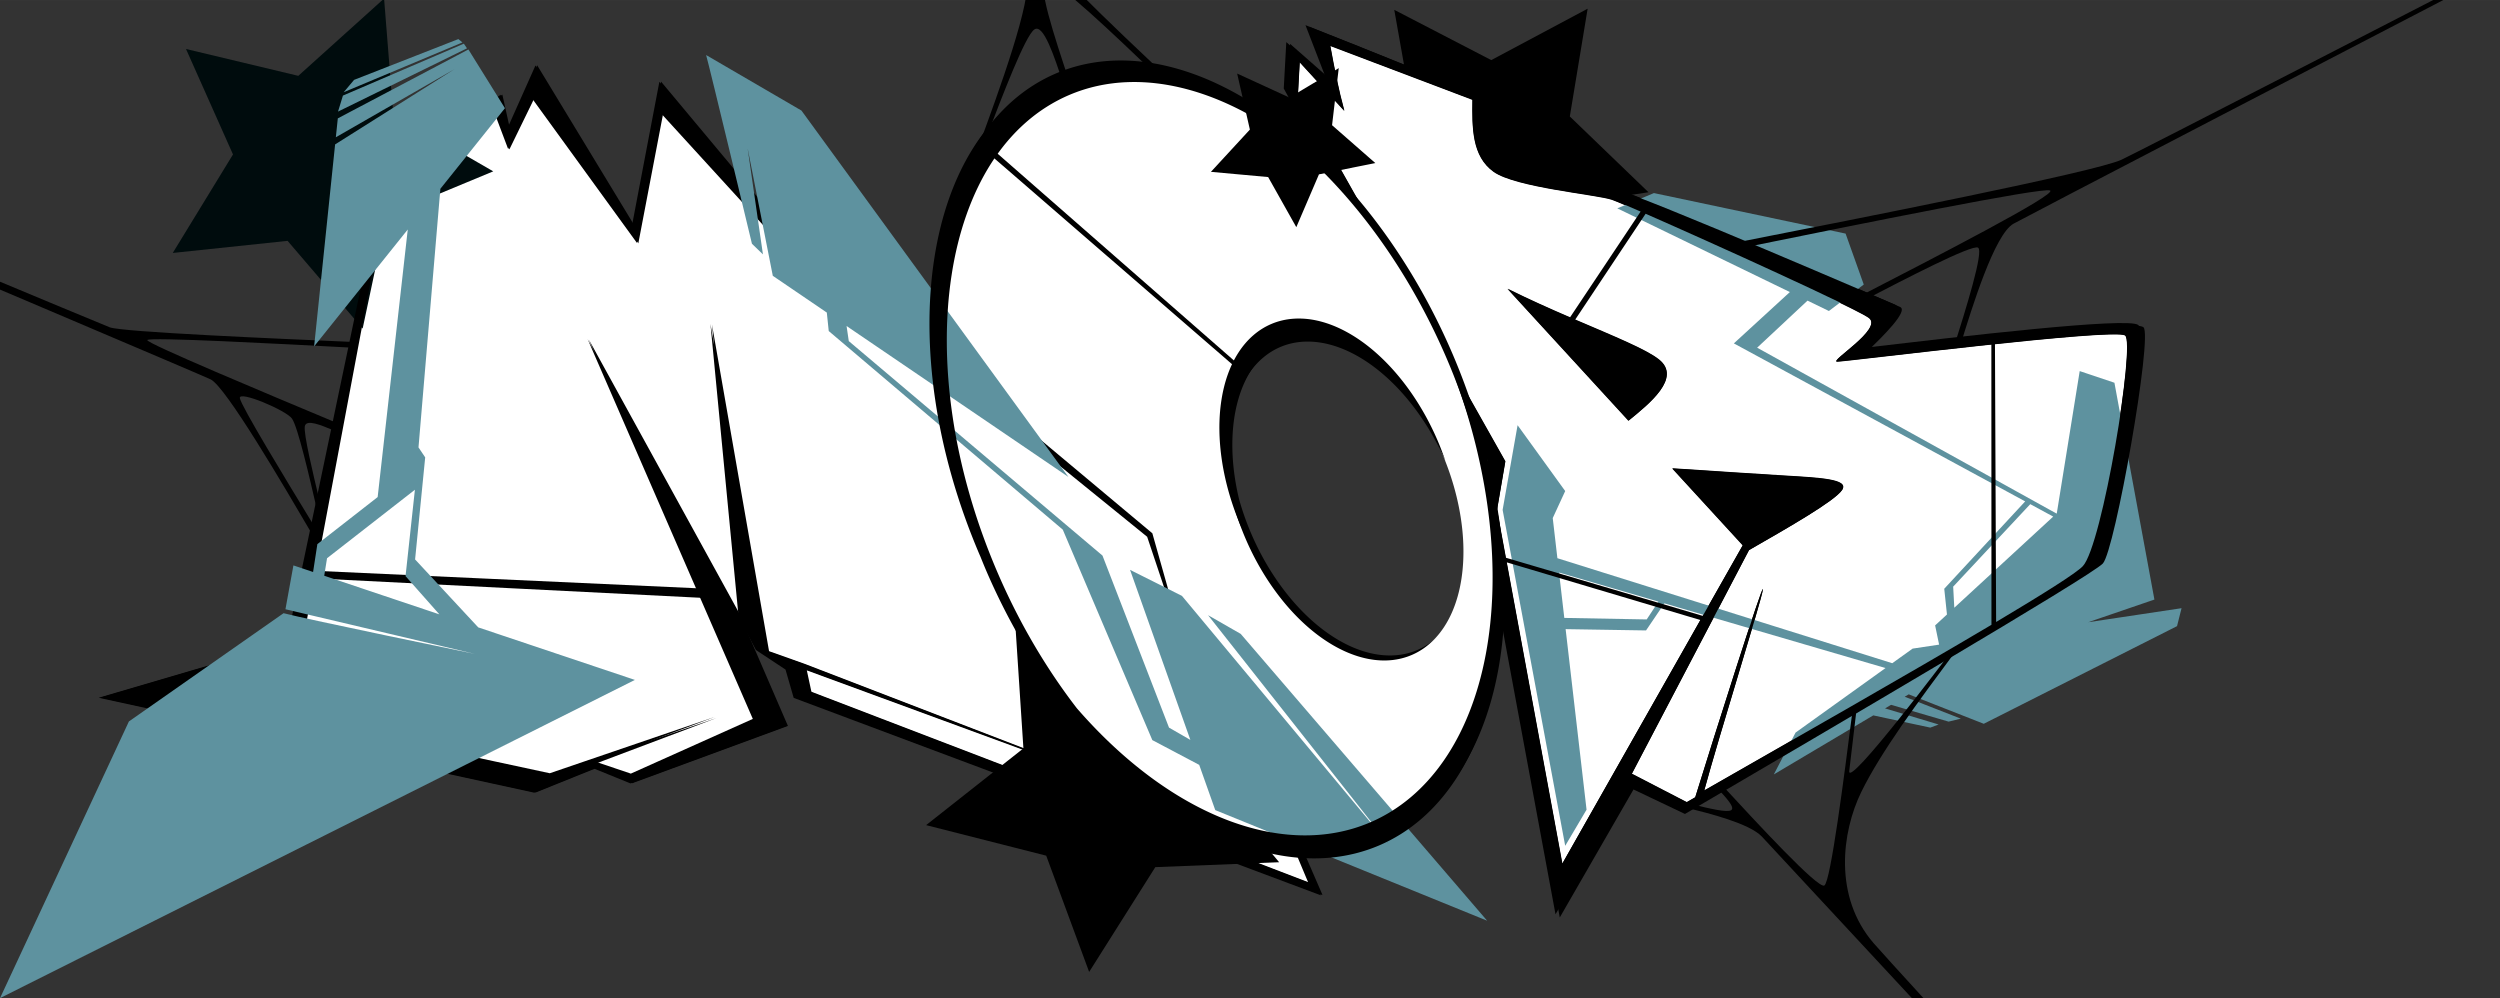 <?xml version="1.0" encoding="UTF-8"?>
<!-- Created with Inkscape (http://www.inkscape.org/) -->
<svg width="1400.2" height="559.03" version="1.1" viewBox="0 0 370.48 147.91" xmlns="http://www.w3.org/2000/svg">
 <rect x="0" y="0" width="370.48" height="147.91" fill="#333333" stroke="none"/>
 <g id="letter_b_star" transform="translate(0 -.854)" type="layer">
  <path transform="matrix(.396 -.044 .044 .396 46.765 -36.066)" d="m388.11 140.03 33.791 22.563 37.743-15.045-11.017 39.109 25.972 31.247-40.599 1.608-21.692 34.356-14.075-38.116-39.378-10.014 31.901-25.164z"/>
 </g>
 <g id="letter_b_shadow" type="layer">
  <path d="m193.46 3.722 2.926 7.582-5.768-5.068-0.376 6.877 30.18 55.105-1.192 6.4 11.284 60.872 10.909-18.94 7.611 3.625c21.096-12.357 60.044-35.171 61.831-37.058 1.788-1.887 7.418-33.725 6.011-34.955-1.407-1.23-26.471 1.715-40.662 3.383 1.989-1.94 5.968-5.818 4.644-6.39-1.324-0.572-37.488-16.194-42.27-17.466-2.636-0.701-6.299-0.855-9.797-1.363-0.126-0.019-0.247-0.037-0.372-0.055-2.712-0.416-5.3-1.065-7.196-2.377-4.419-3.057-2.259-9.121-2.894-9.85-0.635-0.729-16.268-6.917-24.869-10.322z"/>
 </g>
 <g id="letter_b" transform="translate(-58.194 -25.782)" type="layer">
  <g transform="translate(3.151 -1.871)" fill="#fff">
   <path transform="matrix(.265 0 0 .265 55.043 27.652)" d="m743.84 25.717c2.309 12.569 4.648 24.621 7.861 36.328l-24.955-27.211-0.955 17.615 115.94 205.66-4.646 27.158 36.527 197.8 100.92-178.06-39.432-42.994c22.744 1.495 47.226 3.121 61.85 3.996 20.774 1.243 37.174 1.985 33.119 8.076-4.055 6.091-29.293 20.563-52.055 33.615l-65.549 125.11 30.699 15.885c1.402-0.802 3.34-1.917 4.779-2.74 10.137-32.801 38.369-121.75 37.826-116.21-0.522 5.331-24.293 80.997-32.811 112.41 77.959-44.592 201.37-114.49 211.66-125.36 10.852-11.465 29.606-124.81 23.732-129.14-5.874-4.329-156.33 14.668-161.03 14.648-4.706-0.019 25.706-18.284 17.803-24.416s-135.11-63.263-143.79-66.156-53.866-6.873-66.102-15.615c-12.235-8.742-12.05-24.66-11.865-40.275zm99.186 135.9c35.806 17.875 73.616 30.713 84.66 39.568 12.686 10.172-5.247 24.53-17.059 34.145z" fill="#fff"/>
  </g>
 </g>
 <g id="letter_b_over" transform="translate(0 -.854)" type="layer">
  <path transform="matrix(.265 0 0 .265 0 .854)" d="m924.9 107.96-20.488 8.537 96.506 46.814-31.322 28.713 162.91 88.355-45.258 48.854 1.521 14.396-6.619 6.098 2.223 10.75-14.811 2.227-11.387 8.168-187.26-58.723-2.602-22.445 6.971-15.107-26.623-36.826-8.371 47.355 34.994 187.86 11.938-20.209-11.705-100.96 44.969 0.725 10.258-15.143 123.67 36.176-50.312 36.094-12.16 23.393 55.623-33.016 31.894 6.842 4.65-1.75-29.961-9 3.367-1.998 32.172 9.395 6.834-1.666-31.392-12.248 2.262-1.342 41.961 16.465 108.08-54.604 2.523-10.037-52.213 7.848 37.037-12.674-22.357-121.25-19.418-6.516-12.811 79.525-0.152 0.141-167.42-92.752 28.176-26.32 11.951 5.799 19.494-14.797-10.158-28.488zm210.45 173.96 12.834 6.961-55.311 50.963-0.627-11.797zm-263.51 38.246 55.574 16.256-6.553 9.969-46.08-0.854z" fill="#5e929f"/>
 </g>
 <g id="letter_b_outline" transform="translate(-58.194 -25.782)" type="layer">
  <path transform="matrix(.265 0 0 .265 58.194 25.782)" d="m732.2 15.035 11.059 28.658-21.799-19.156-1.422 25.99 114.07 208.27-4.506 24.189 42.648 230.07 41.23-71.584 28.768 13.701c79.733-46.704 226.94-132.93 233.69-140.06 6.757-7.133 28.036-127.47 22.719-132.12s-100.05 6.482-153.68 12.785c7.519-7.33 22.556-21.99 17.551-24.152s-141.69-61.205-159.76-66.012c-18.071-4.806-48.929-2.788-65.631-14.344-16.702-11.556-8.538-34.473-10.939-37.227-2.401-2.754-61.487-26.143-93.994-39.012zm11.754 10.486 79.533 30.135c-0.185 15.616-0.37 31.533 11.865 40.275 12.235 8.742 57.424 12.722 66.102 15.615 1.583 0.528 7.974 3.264 16 6.762l-39.436 59.107c-11.186-4.827-23.102-10.111-34.879-15.99l67.602 73.713c11.812-9.615 29.744-23.973 17.059-34.145-7.1-5.693-25.302-13.058-46.881-22.322l39.334-59.143c37.483 16.412 118.69 53.289 124.99 58.174 7.903 6.132-22.509 24.397-17.803 24.416 2.478 0.01 45.25-5.218 86.16-9.57l0.053 156.84c-45.517 27.045-111.9 64.745-160.58 92.588 8.518-31.413 32.289-107.08 32.811-112.41 0.543-5.546-27.69 83.406-37.826 116.21-1.439 0.823-3.377 1.938-4.779 2.74l-30.7-15.885 65.549-125.11c22.762-13.052 48-27.524 52.055-33.615 4.055-6.091-12.346-6.833-33.119-8.076-14.623-0.875-39.106-2.501-61.85-3.996l39.432 42.994-22.432 39.576-110.06-32.5-4.953-26.818 4.646-27.158-115.94-205.66 0.955-17.615 24.955 27.211c-3.213-11.707-5.553-23.759-7.861-36.328zm439.29 161.31c2.853 0.031 4.674 0.231 5.225 0.637 5.874 4.329-12.88 117.68-23.732 129.14-3.738 3.949-22.496 15.735-48.473 31.211l-0.65-155.48c28.766-3.044 56.343-5.627 67.631-5.506zm-340.62 127.64 108.27 32.246-77.172 136.15z"/>
  <path transform="matrix(.265 0 0 .265 58.194 25.782)" d="m1092.9 365.19-3.285 1.209s-56.756 75.383-55.484 64.68c1.272-10.702 2.303-19.38 4.09-34.421l-2.344 1.389c-4.482 35.124-12.145 95.17-15.681 97.147-3.535 1.978-37.492-34.789-57.355-56.296l-2.316 2.049c4.906 5.288 9.886 10.657 7.567 12.112-2.319 1.455-12.078-0.914-21.692-3.247l-2.383 2.107c11.572 2.885 34.216 8.53 41.197 15.848s614.5 662.2 924.99 996.9c-295.1-320.12-840.07-911.31-862.5-937.31-22.422-25.997-17.815-62.039-6.842-84.492s31.821-50.492 52.031-77.673z" stop-color="#000000" style="-inkscape-stroke:none;font-variation-settings:normal"/>
  <path transform="matrix(.265 0 0 .265 58.194 25.782)" d="m2137.1-400c-320.18 165.07-935.67 482.39-950.75 489.32-15.078 6.931-145.75 32.604-213.73 45.96l3.59 2.941c64.277-13.044 165.77-33.642 170.22-31.706 4.447 1.936-63.681 37.06-106.83 59.303l3.068 1.957c23.213-12.043 59.999-31.128 63.457-29.306 3.458 1.822-6.932 34.807-13.489 55.622l3.746-1.367c6.447-20.949 18.945-61.564 29.569-67.615s670.69-348.48 1011.1-525.11z" stop-color="#000000" style="-inkscape-stroke:none;font-variation-settings:normal"/>
 </g>
 <g id="letter_m_shadow" type="layer">
  <path transform="scale(.265)" d="m300.4 36.5-15.434 34.588-4.043-18.203-65.139 45.568-54.65 260.8-105 30.854 243.46 53.053 33.453-13.48 20.449 8.322 87.121-32.066-24.902-57.582 7.963 15.045 16.543 10.943 4.574 15.826 294.78 110.41-5.758-6.549s-36.942-87.736-55.287-131.58l-19.061-9.883-17.559-52.982-0.996-0.533-68.293-55.543-44.816-46.121-4.922-4.225-0.223-2.57-21.678-18.66-35.145-11.137-96.158-115.16-15.227 79.936z"/>
 </g>
 <g id="letter_m" transform="translate(-58.194 -25.782)" type="layer">
  <path d="m137.11 40.462-3.61 7.412-2.288-6.06-15.969 13.418-12.613 67.08-16.068 6.64 53.105 11.417 24.465-8.357-17.649 6.657 5.194 1.755 18.078-8.108-24.49-56.293 22.328 40.626-4.12-42.872 8.463 48.425 5.41 1.922 43.518 16.755-43.356-15.927 0.699 3.255 73.827 28.294-14.56-34.8-5.043-2.615-4.646-14.018-0.264-0.141-39.651-32.249-7.457-3.534-24.183-26.482-3.655 19.109z" fill="#fff"/>
 </g>
 <g id="letter_m_star" transform="translate(-58.194 -25.782)" type="layer">
  <path transform="matrix(.395 -.146 .146 .395 -87.99 34.391)" d="m388.11 140.03 33.791 22.563 37.743-15.045-11.017 39.109 25.972 31.247-40.599 1.608-21.692 34.356-14.075-38.116-39.378-10.014 31.901-25.164z" fill="#000c0d"/>
 </g>
 <g id="letter_o_star" transform="translate(-58.194 -25.782)" type="layer">
  <path transform="matrix(.452 0 0 .452 33.233 55.064)" d="m388.11 140.03 33.791 22.563 37.743-15.045-11.017 39.109 25.972 31.247-40.599 1.608-21.692 34.356-14.075-38.116-39.378-10.014 31.901-25.164z"/>
 </g>
 <g id="letter_o_shadow" type="layer">
  <path d="m166.02 8.96c-3.366 0.011-6.564 0.653-9.514 1.911-19.056 8.127-23.876 39.639-10.765 70.383 0.056 0.13 0.115 0.258 0.171 0.388a60.519 37.512 66.904 0 0 0.718 1.753 60.519 37.512 66.904 0 0 58.245 40.953 60.519 37.512 66.904 0 0 15.973-54.375 60.519 37.512 66.904 0 0-5.536-17.396 60.519 37.512 66.904 0 0-21.921-31.118c0.897 0.72 1.79 1.474 2.676 2.269-9.363-9.3-19.797-14.544-29.372-14.761-0.226-5e-3 -0.451-7e-3 -0.675-6e-3zm27.702 40.852a25.61 15.874 66.904 0 1 20.975 17.644 25.61 15.874 66.904 0 0-1.118-2.931 25.61 15.874 66.904 0 0-0.598-1.284 25.61 15.874 66.904 0 1 1.608 3.3 25.61 15.874 66.904 0 1-4.556 29.784 25.61 15.874 66.904 0 1-24.647-17.331 25.61 15.874 66.904 0 1-1.768-5.031 25.61 15.874 66.904 0 1-1e-3 -3e-3 25.61 15.874 66.904 0 1 6.653-23.36 25.61 15.874 66.904 0 1 3.453-0.788z"/>
 </g>
 <g id="letter_o" transform="translate(-58.194 -25.782)" type="layer">
  <path d="m214.42 38.148a60.519 37.512 66.904 0 1 58.245 40.954 60.519 37.512 66.904 0 1-10.765 70.383 60.519 37.512 66.904 0 1-58.245-40.954 60.519 37.512 66.904 0 1 10.765-70.383zm32.875 37.588a25.61 15.874 66.904 0 0-4.555 29.783 25.61 15.874 66.904 0 0 24.647 17.331 25.61 15.874 66.904 0 0 4.556-29.784 25.61 15.874 66.904 0 0-24.647-17.33z" fill="#fff"/>
 </g>
 <g id="letter_m_outline" type="layer">
  <path transform="scale(.265)" d="m299.45 36.584-15.434 34.588-4.043-18.203-65.139 45.568-54.65 260.8-105 30.854 243.46 53.053 33.453-13.48 20.449 8.322 87.121-32.066-24.902-57.582 7.963 15.045 16.543 10.943 4.574 15.826 294.78 110.41-0.396-0.895 1.285 0.586-60.18-138.6-3.662-1.781-1.373-1.131 0.57 0.742-15.225-7.4-15.234-53.965-147.56-123.5-2.486-0.771-29.475-13.068-96.158-115.16-15.227 79.936zm-0.939 18.953 58.449 80.537 13.814-72.223 91.4 100.09 2.465 0.789-2.723-0.844 27.953 13.248 151.64 123.03 17.58 52.492 17.094 8.633 1.215 1.584 42.146 99.717 12.697 31.279-278.41-106.7-2.641-12.303 163.86 60.195-164.48-63.326-20.445-7.266-31.986-183.02 15.57 162.04-84.389-153.55 92.562 212.76-68.324 30.646-19.633-6.633 66.703-25.16-70.197 23.98-22.268 7.606-200.71-43.15 60.73-25.094 47.67-253.53 60.355-50.713 8.65 22.904z" stop-color="#000000" style="-inkscape-stroke:none;font-variation-settings:normal"/>
  <path d="m46.183 85.684 57.816 2.909-0.121-1.391-58.813-2.691z"/>
  <path transform="scale(.265)" d="m-775.85-166.73c300.42 127.18 885.2 374.73 893.67 378.89 8.475 4.159 40.869 59.48 57.512 87.901 0 0-0.225-6.836-0.225-6.836-15.681-25.766-40.251-66.138-40.986-70.592-0.735-4.454 25.847 6.798 29.145 11.415 3.298 4.617 9.818 32.904 13.902 50.616 0 0 1.611-4.287 1.611-4.287-3.822-15.946-9.08-37.885-8.315-42.033s9.394-0.494 15.666 2.162l1.648-4.252c-38.659-16.167-105.85-44.264-105.41-46.089s73.461 2.061 115.48 4.296l0.518-3.213c-43.904-1.883-129.76-5.565-136.96-8.21s-556.42-232.32-837.25-349.77z" stop-color="#000000" style="-inkscape-stroke:none;font-variation-settings:normal"/>
 </g>
 <g id="letter_m_over" transform="translate(-58.194 -25.782)" type="layer">
  <path d="m126.12 31.571-15.454 6.045-1.534 1.827 17.593-7.375zm0.813 0.681-17.92 7.693-0.726 2.371 19.113-9.373zm0.673 0.858-19.352 10.212-0.291 2.799 17.587-10.096-17.696 11.157-3.109 29.929 13.876-17.321-4.461 39.651-8.936 6.974-0.634 4.131-2.914-0.977-1.181 6.497 28.057 6.617s-25.147-5.179-28.335-6.032l-22.92 16.04-19.097 41 94.078-47.153-23.216-7.786-9.355-10.067 1.497-15.125-0.993-1.477 3.242-38.327 9.567-11.943zm35.228 0.826c0.518 1.801 6.79 27.965 6.79 27.965l1.631 1.577-2.277-15.762 3.738 18.939 8.004 5.446 0.285 2.737 34.683 29.432 13.272 31.19 6.947 3.669 2.378 6.704 40.294 16.392-36.521-42.507-4.84-2.772 26.841 34.016-30.708-36.874-7.692-3.859 8.937 25.201-3.164-1.822-9.858-25.493-37.597-31.785-0.328-2.237 32.871 22.365-39.554-54.291zm-43.155 64.421-1.388 12.802 5.014 5.664-17.063-5.723 0.416-2.594z" fill="#5e929f"/>
 </g>
 <g id="letter_o_oultine" transform="translate(-58.194 -25.782)" type="layer">
  <path transform="matrix(.265 0 0 .265 58.194 25.782)" d="m624.32 36.672c-12.723 0.043-24.808 2.47-35.959 7.225-72.024 30.716-90.239 149.81-40.686 266.02 0.21 0.492 0.435 0.974 0.646 1.465a228.73 141.78 66.904 0 0 2.713 6.627 228.73 141.78 66.904 0 0 220.14 154.78 228.73 141.78 66.904 0 0 42.092-262.65 228.73 141.78 66.904 0 1-47.15 249.79 228.73 141.78 66.904 0 1-163.92-63.865c-17.593-22.795-32.86-48.941-44.824-76.992-49.554-116.2-31.336-235.3 40.689-266.02 40.943-17.403 92.715-2.8 139.82 39.439-35.389-35.151-74.822-54.969-111.01-55.791-0.854-0.018-1.704-0.026-2.553-0.023zm104.61 141.53a96.792 59.994 66.904 0 0-5.713 0.031 96.792 59.994 66.904 0 0-12.301 2.951 96.792 59.994 66.904 0 0-17.219 112.56 96.792 59.994 66.904 0 0 0.953 2.053 96.792 59.994 66.904 0 1 21.32-101.75 96.792 59.994 66.904 0 1 92.324 63.709 96.792 59.994 66.904 0 0-4.225-11.08 96.792 59.994 66.904 0 0-75.141-68.479z"/>
  <path d="m205.45 48.047 35.844 31.367-0.175 0.642-36.271-31.412z"/>
  <path transform="matrix(.265 0 0 .265 58.194 25.782)" d="m305.2-839.36c91.055 278.84 265.62 813.43 268.97 826.12 3.351 12.695-16.114 65.691-26.267 93.334l3.397-2.402c9.592-25.09 21.993-57.525 27.087-61.188 5.094-3.663 11.313 15.381 16.124 30.114l3.383-1.349c-8.14-24.452-18.602-55.878-12.662-56.146 5.94-0.268 37.761 30.193 62.521 53.895l5.027 0.151c-27.102-25.468-78.686-73.942-84.283-88.152-5.597-14.21-174.54-525.67-263.3-794.38z" stop-color="#000000" style="-inkscape-stroke:none;font-variation-settings:normal"/>
 </g>
 <g id="letter_m_star_top" type="layer">
  <path transform="matrix(.207 -.033 .033 .207 98.376 -5.281)" d="m388.11 140.03 33.791 22.563 37.743-15.045-11.017 39.109 25.972 31.247-40.599 1.608-21.692 34.356-14.075-38.116-39.378-10.014 31.901-25.164z"/>
 </g>
</svg>
